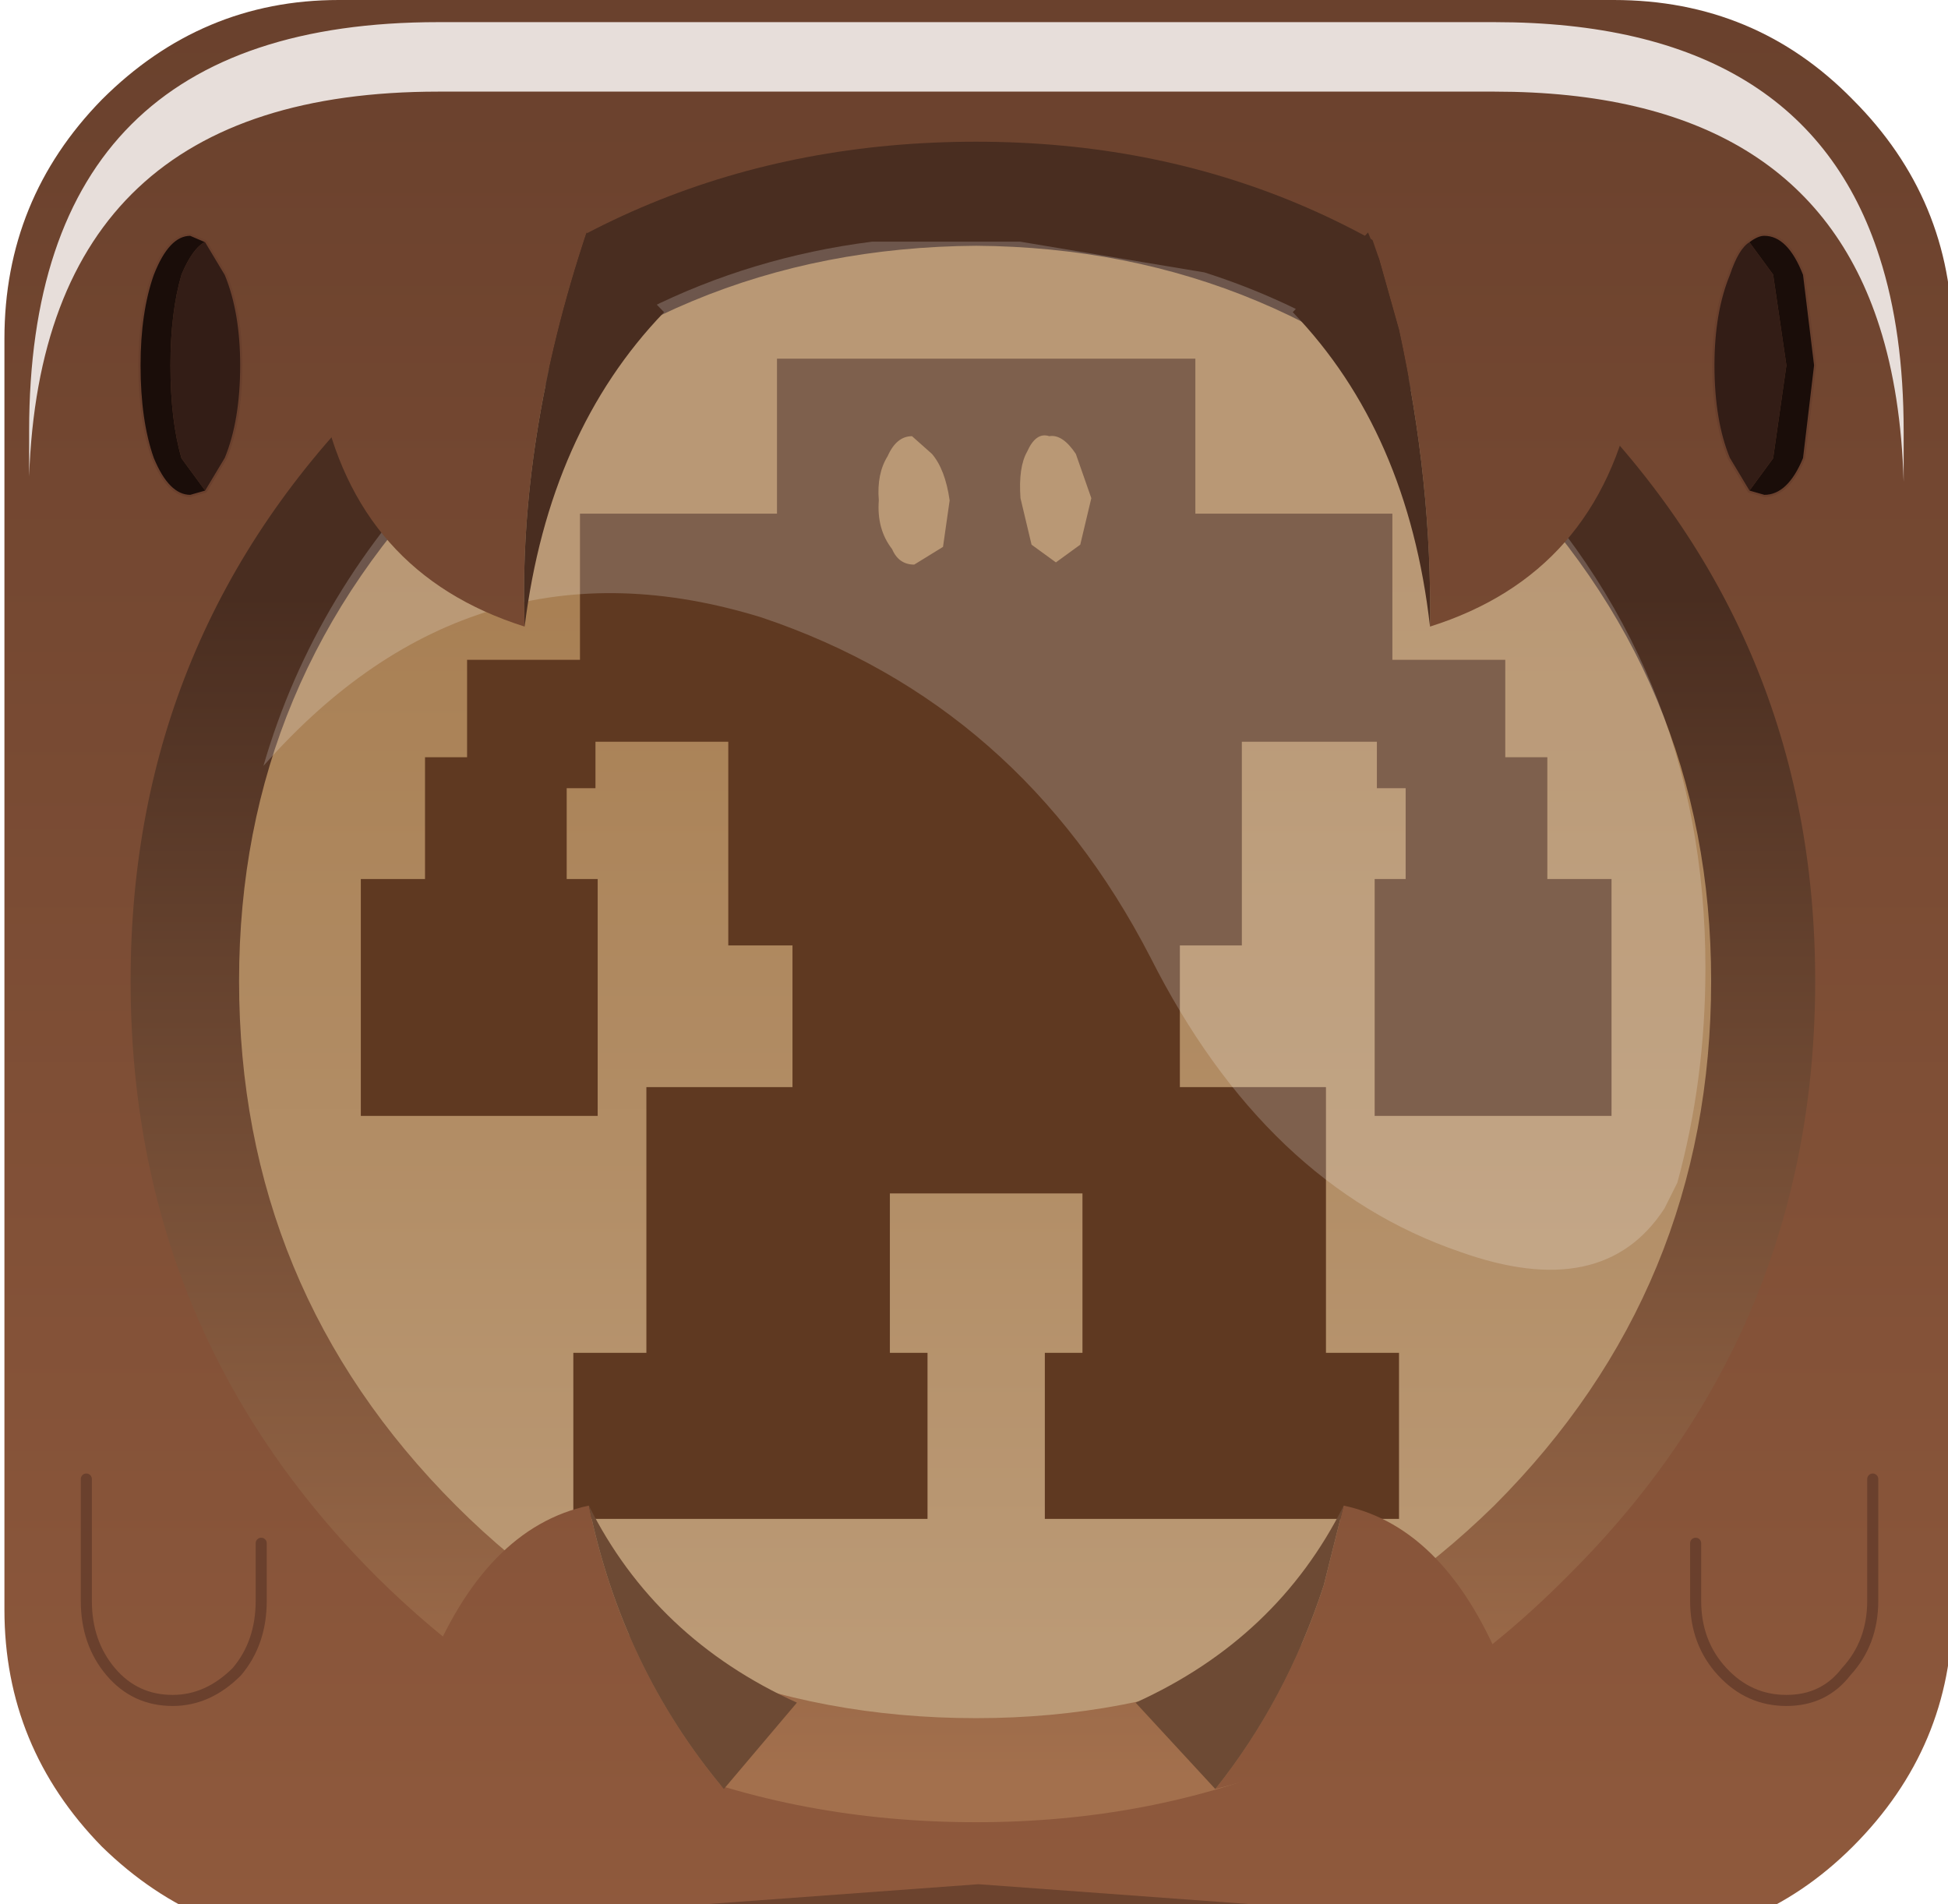 <?xml version="1.0" encoding="UTF-8" standalone="no"?>
<svg xmlns:xlink="http://www.w3.org/1999/xlink" height="43.0px" width="44.0px" xmlns="http://www.w3.org/2000/svg">
  <g transform="matrix(1.0, 0.0, 0.0, 1.0, 0.0, 0.0)">
    <use height="40.4" transform="matrix(1.0, 0.0, 0.0, 1.0, 1.85, 2.0)" width="40.3" xlink:href="#shape0"/>
    <use height="0.0" transform="matrix(1.209, 0.0, 0.0, 1.21, 1.2, 0.5)" width="0.0" xlink:href="#sprite0"/>
    <use height="43.9" transform="matrix(1.0, 0.0, 0.0, 1.0, 0.1, 0.0)" width="44.0" xlink:href="#shape1"/>
    <use height="20.15" transform="matrix(1.155, 0.0, 0.0, 1.155, 5.95, 5.4)" width="28.2" xlink:href="#sprite1"/>
    <use height="39.75" transform="matrix(1.0, 0.0, 0.0, 1.0, 1.85, 4.1)" width="40.55" xlink:href="#shape3"/>
    <use height="8.6" transform="matrix(1.208, 0.0, 0.0, 1.207, 0.658, 0.5)" width="35.05" xlink:href="#sprite2"/>
  </g>
  <defs>
    <g id="shape0" transform="matrix(1.0, 0.0, 0.0, 1.0, -1.85, -2.0)">
      <path d="M36.3 36.5 Q30.4 42.4 22.05 42.4 13.65 42.4 7.8 36.5 1.85 30.55 1.85 22.2 1.85 13.85 7.8 7.95 13.65 2.0 22.05 2.0 30.4 2.0 36.3 7.95 42.15 13.85 42.15 22.2 42.15 30.55 36.3 36.5" fill="url(#gradient0)" fill-rule="evenodd" stroke="none"/>
    </g>
    <linearGradient gradientTransform="matrix(0.0, -0.015, -0.019, 0.0, 22.1, 25.2)" gradientUnits="userSpaceOnUse" id="gradient0" spreadMethod="pad" x1="-819.2" x2="819.2">
      <stop offset="0.012" stop-color="#bb9a76"/>
      <stop offset="1.0" stop-color="#a87f53"/>
    </linearGradient>
    <g id="shape1" transform="matrix(1.0, 0.0, 0.0, 1.0, -0.1, 0.0)">
      <path d="M10.55 14.9 L13.1 14.9 13.1 11.6 17.55 11.6 17.55 8.1 27.0 8.1 27.0 11.6 31.45 11.6 31.45 14.9 34.0 14.9 34.0 17.1 34.95 17.1 34.95 19.85 36.4 19.85 36.4 25.2 31.05 25.2 31.05 19.85 31.75 19.85 31.75 17.8 31.1 17.8 31.1 16.75 28.05 16.75 28.05 21.35 26.65 21.35 26.65 24.55 29.95 24.55 29.95 30.55 31.6 30.55 31.6 34.3 23.6 34.3 23.6 30.55 24.45 30.55 24.45 26.95 20.1 26.95 20.1 30.55 20.95 30.55 20.95 34.3 12.95 34.3 12.95 30.55 14.6 30.55 14.6 24.55 17.9 24.55 17.9 21.35 16.45 21.35 16.45 16.75 13.45 16.75 13.45 17.8 12.8 17.8 12.8 19.85 13.5 19.85 13.5 25.2 8.15 25.2 8.15 19.85 9.6 19.85 9.6 17.1 10.55 17.1 10.55 14.9 M20.6 9.85 Q20.25 9.85 20.05 10.3 19.8 10.7 19.85 11.3 19.8 11.95 20.15 12.4 20.3 12.75 20.65 12.75 L21.3 12.35 21.45 11.3 Q21.35 10.6 21.05 10.25 L20.6 9.85 M24.65 11.25 L24.3 10.25 Q24.0 9.8 23.7 9.85 23.4 9.75 23.2 10.2 23.0 10.55 23.05 11.25 L23.3 12.3 23.85 12.7 24.4 12.3 24.65 11.25" fill="#5f3921" fill-rule="evenodd" stroke="none"/>
      <path d="M34.3 9.75 Q29.25 4.7 22.1 4.7 14.9 4.7 9.85 9.75 4.75 14.8 4.75 22.0 4.75 29.15 9.85 34.2 14.9 39.3 22.1 39.3 29.3 39.3 34.3 34.2 39.35 29.15 39.35 22.0 39.35 14.8 34.3 9.75 M2.3 2.25 Q4.55 0.0 7.65 0.0 L36.45 0.0 Q39.65 0.0 41.85 2.25 44.1 4.5 44.1 7.65 L44.1 36.35 Q44.1 39.45 41.85 41.7 39.65 43.9 36.45 43.9 L7.65 43.9 Q4.55 43.9 2.3 41.7 0.1 39.45 0.1 36.35 L0.1 7.65 Q0.1 4.5 2.3 2.25" fill="url(#gradient1)" fill-rule="evenodd" stroke="none"/>
      <path d="M22.05 5.55 Q15.1 5.6 10.3 10.45 5.4 15.3 5.4 22.15 5.4 29.1 10.3 34.0 15.1 38.8 22.05 38.8 28.85 38.8 33.75 34.0 38.65 29.1 38.65 22.15 38.65 15.3 33.75 10.45 28.9 5.6 22.05 5.55 M8.5 8.8 Q14.1 3.2 22.05 3.2 29.9 3.2 35.4 8.8 41.0 14.3 41.0 22.15 41.0 30.05 35.4 35.6 29.9 41.15 22.05 41.15 14.1 41.15 8.5 35.6 2.95 30.05 2.95 22.15 2.95 14.3 8.5 8.8" fill="url(#gradient2)" fill-rule="evenodd" stroke="none"/>
    </g>
    <linearGradient gradientTransform="matrix(0.0, -0.028, -0.044, 0.0, 21.0, 22.15)" gradientUnits="userSpaceOnUse" id="gradient1" spreadMethod="pad" x1="-819.2" x2="819.2">
      <stop offset="0.02" stop-color="#905a3d"/>
      <stop offset="0.976" stop-color="#6a412d"/>
    </linearGradient>
    <linearGradient gradientTransform="matrix(0.0, -0.017, -0.017, 0.0, 22.05, 26.8)" gradientUnits="userSpaceOnUse" id="gradient2" spreadMethod="pad" x1="-819.2" x2="819.2">
      <stop offset="0.02" stop-color="#a3704d"/>
      <stop offset="0.98" stop-color="#492d20"/>
    </linearGradient>
    <g id="sprite1" transform="matrix(1.0, 0.0, 0.0, 1.0, 0.0, 0.0)">
      <use height="20.15" transform="matrix(1.0, 0.0, 0.0, 1.0, 0.0, 0.0)" width="28.2" xlink:href="#shape2"/>
    </g>
    <g id="shape2" transform="matrix(1.0, 0.0, 0.0, 1.0, 0.0, 0.0)">
      <path d="M27.65 18.45 L27.4 18.95 Q26.2 20.8 23.4 19.8 19.6 18.5 17.35 14.05 14.8 9.1 9.75 7.4 4.1 5.65 0.0 10.3 1.0 6.85 3.7 4.15 7.2 0.65 11.9 0.05 L14.8 0.05 18.4 0.65 Q21.55 1.65 24.05 4.15 28.2 8.3 28.2 14.25 28.2 16.45 27.65 18.45" fill="#ffffff" fill-opacity="0.196" fill-rule="evenodd" stroke="none"/>
    </g>
    <g id="shape3" transform="matrix(1.0, 0.0, 0.0, 1.0, -1.85, -4.1)">
      <path d="M16.35 40.4 Q12.9 39.4 9.65 37.75 10.95 34.5 13.3 34.0 14.05 37.65 16.35 40.4 M27.45 40.4 Q29.05 38.4 29.9 35.8 L30.35 34.0 Q32.7 34.5 34.0 37.8 30.8 39.55 27.45 40.4" fill="url(#gradient3)" fill-rule="evenodd" stroke="none"/>
      <path d="M13.3 34.0 Q14.8 37.0 18.0 38.45 L16.35 40.4 Q14.05 37.65 13.3 34.0 M27.45 40.4 L25.65 38.45 Q28.85 37.0 30.35 34.0 L29.9 35.8 Q29.05 38.4 27.45 40.4" fill="#6d4a34" fill-rule="evenodd" stroke="none"/>
      <path d="M31.15 5.85 L30.55 4.1 Q34.0 5.85 36.85 8.8 L36.9 8.9 Q36.1 12.95 32.3 14.15 32.35 10.9 31.6 7.45 L31.15 5.85 M13.25 5.25 Q11.7 9.9 11.85 14.15 8.05 12.95 7.25 8.95 L7.45 8.8 Q10.25 5.9 13.55 4.3 L13.25 5.25" fill="url(#gradient4)" fill-rule="evenodd" stroke="none"/>
      <path d="M32.3 14.15 Q31.8 9.75 29.2 7.05 L30.9 5.25 31.15 5.85 31.6 7.45 Q32.35 10.9 32.3 14.15 M11.85 14.15 Q11.7 9.9 13.25 5.25 L15.0 7.05 Q12.4 9.75 11.85 14.15" fill="#492d20" fill-rule="evenodd" stroke="none"/>
      <path d="M1.95 33.4 L1.95 36.15 Q1.95 37.1 2.5 37.75 3.05 38.4 3.9 38.4 4.7 38.4 5.35 37.75 5.9 37.1 5.9 36.15 L5.9 34.85 M42.3 33.4 L42.3 36.15 Q42.3 37.1 41.7 37.75 41.2 38.4 40.35 38.4 39.5 38.4 38.9 37.75 38.3 37.1 38.3 36.15 L38.3 34.85" fill="none" stroke="#6a402d" stroke-linecap="round" stroke-linejoin="round" stroke-width="0.25"/>
      <path d="M4.65 5.45 L5.1 6.2 Q5.45 7.05 5.45 8.25 5.45 9.5 5.1 10.35 L4.65 11.1 4.1 10.35 Q3.85 9.5 3.85 8.25 3.85 7.05 4.1 6.2 4.35 5.6 4.65 5.45 M39.5 5.45 L40.05 6.2 40.35 8.25 40.05 10.35 39.5 11.1 39.05 10.35 Q38.7 9.5 38.7 8.25 38.7 7.05 39.05 6.2 39.25 5.6 39.5 5.45" fill="#331d16" fill-rule="evenodd" stroke="none"/>
      <path d="M4.65 11.1 L4.3 11.2 Q3.8 11.2 3.45 10.35 3.15 9.5 3.15 8.25 3.15 7.05 3.45 6.2 3.8 5.3 4.3 5.3 L4.65 5.45 Q4.35 5.6 4.1 6.2 3.85 7.05 3.85 8.25 3.85 9.5 4.1 10.35 L4.65 11.1 M39.5 5.45 Q39.7 5.3 39.85 5.3 40.4 5.3 40.75 6.2 L41.0 8.25 40.75 10.35 Q40.4 11.2 39.85 11.2 L39.5 11.1 40.05 10.35 40.35 8.25 40.05 6.2 39.5 5.45" fill="#1a0d09" fill-rule="evenodd" stroke="none"/>
      <path d="M4.65 5.45 L5.1 6.2 Q5.45 7.05 5.45 8.25 5.45 9.5 5.1 10.35 L4.65 11.1 4.3 11.2 Q3.8 11.2 3.45 10.35 3.15 9.5 3.15 8.25 3.15 7.05 3.45 6.2 3.8 5.3 4.3 5.3 L4.65 5.45 M39.5 11.1 L39.85 11.2 Q40.4 11.2 40.75 10.35 L41.0 8.25 40.75 6.2 Q40.4 5.3 39.85 5.3 39.7 5.3 39.5 5.45 M39.5 11.1 L39.05 10.35 Q38.7 9.5 38.7 8.25 38.7 7.05 39.05 6.2 39.25 5.6 39.5 5.45" fill="none" stroke="#6a402d" stroke-linecap="round" stroke-linejoin="round" stroke-width="0.05"/>
      <path d="M32.0 43.85 L12.2 43.85 Q12.95 43.5 14.6 43.1 L22.1 42.55 29.6 43.1 32.0 43.85" fill="#6c432e" fill-rule="evenodd" stroke="none"/>
    </g>
    <linearGradient gradientTransform="matrix(0.0, -0.028, -0.044, 0.0, 21.0, 22.15)" gradientUnits="userSpaceOnUse" id="gradient3" spreadMethod="pad" x1="-819.2" x2="819.2">
      <stop offset="0.02" stop-color="#905a3d"/>
      <stop offset="0.976" stop-color="#6a412d"/>
    </linearGradient>
    <linearGradient gradientTransform="matrix(0.0, -0.028, -0.044, 0.0, 21.0, 22.15)" gradientUnits="userSpaceOnUse" id="gradient4" spreadMethod="pad" x1="-819.2" x2="819.2">
      <stop offset="0.02" stop-color="#905a3d"/>
      <stop offset="0.976" stop-color="#6a412d"/>
    </linearGradient>
    <g id="sprite2" transform="matrix(1.0, 0.0, 0.0, 1.0, 0.2, 0.0)">
      <use height="8.6" transform="matrix(1.0, 0.0, 0.0, 1.0, -0.2, 0.0)" width="35.05" xlink:href="#shape4"/>
    </g>
    <g id="shape4" transform="matrix(1.0, 0.0, 0.0, 1.0, 0.2, 0.0)">
      <path d="M34.4 4.4 Q34.85 5.8 34.85 7.65 L34.85 8.6 Q34.8 6.95 34.4 5.7 33.0 1.3 27.2 1.3 L7.45 1.3 Q0.05 1.3 -0.2 8.5 L-0.2 7.65 Q-0.2 0.0 7.45 0.0 L27.2 0.0 Q33.0 0.0 34.4 4.4" fill="#e7deda" fill-rule="evenodd" stroke="none"/>
    </g>
  </defs>
</svg>

